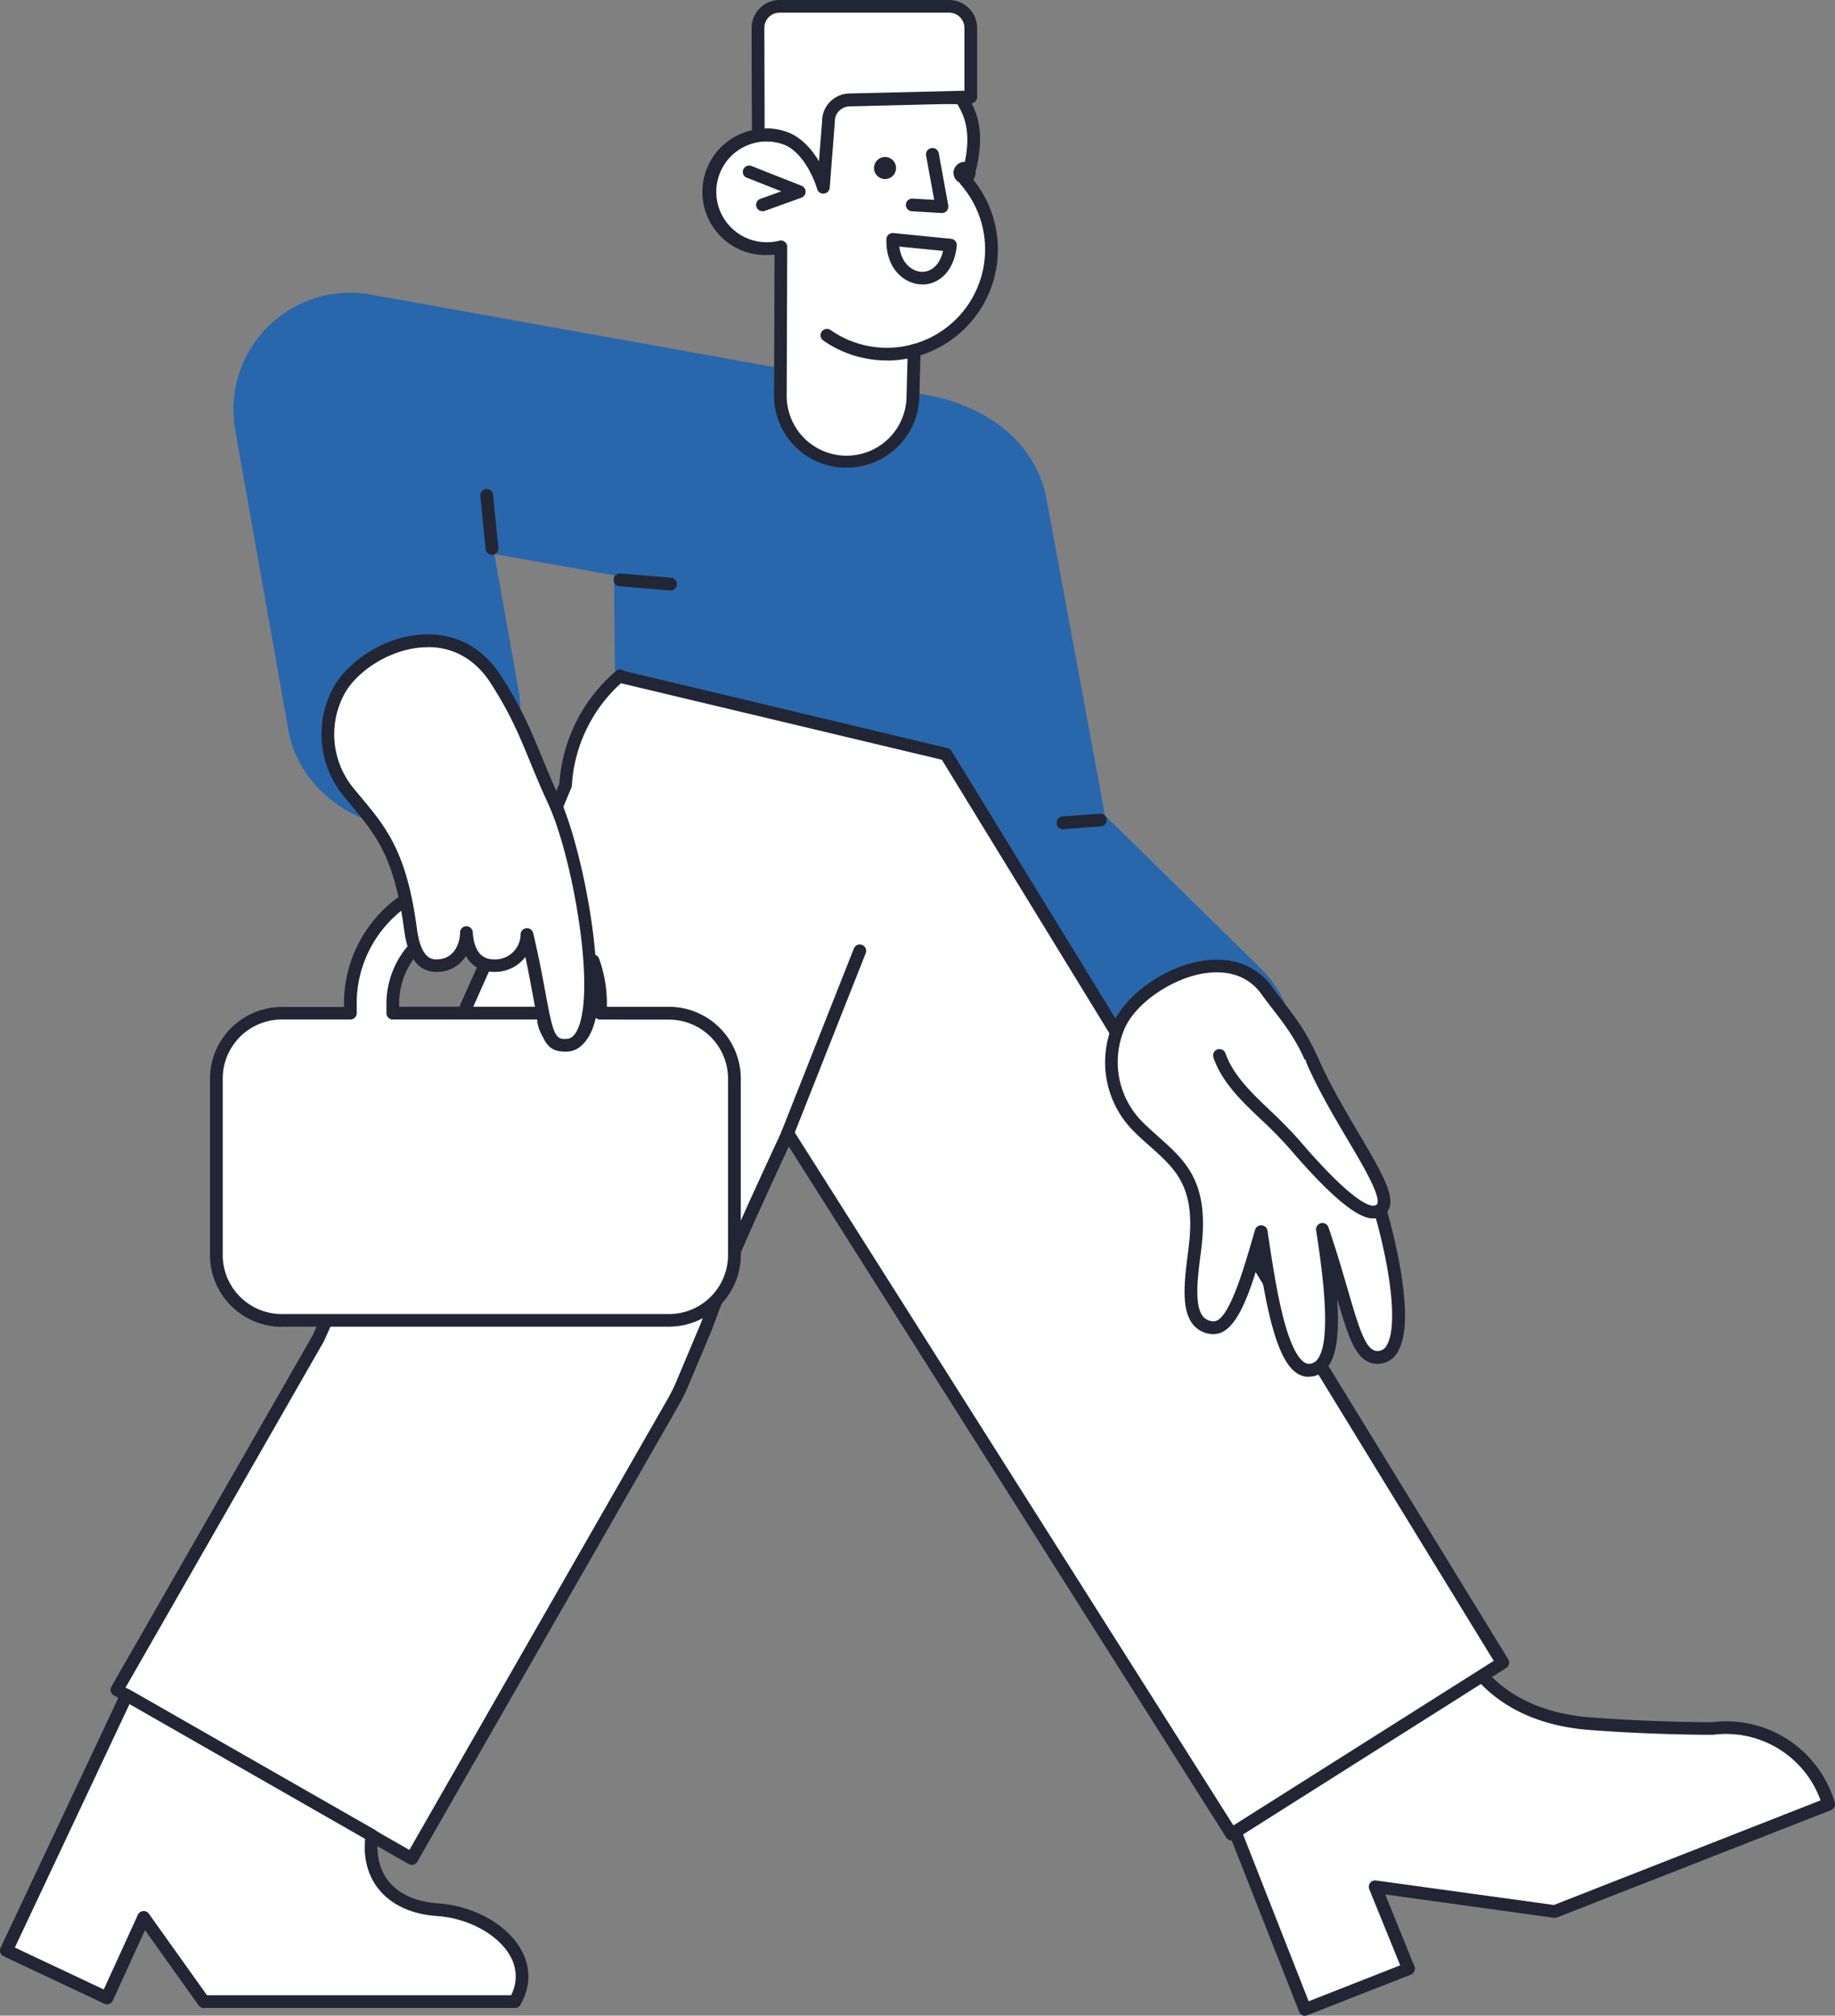 <svg id="Layer_1" data-name="Layer 1" xmlns="http://www.w3.org/2000/svg" viewBox="0 0 663.31 728.72"><rect x="0" y="0" width="663.31" height="728.72" fill="#808080" stroke="none"/><defs><style>.cls-1{fill:#2867ac;}.cls-2{fill:#fff;}.cls-3{fill:#222533;}</style></defs><title>sabeghe kar</title><path class="cls-1" d="M196.31,89.83,215.59,198.6c2.63,14.88,14.22,26.81,27.63,32-2.08-2.6-4.58-6.35-6.91-9.21-8.22-10.38-10.53-23.51-4.22-35.16,8.33-15.24,41-29,53.48-9.36a200.6,200.6,0,0,1,12.76,23.79,41.89,41.89,0,0,0,.42-16.8h0L290,134.7l43.22,7.72.39,34.88,117.88,28.13L515.3,309.59c.3-.93.63-1.84,1-2.75,6.82-16,38-32.78,52.31-14.5a174.67,174.67,0,0,1,10.2,14.58A42.21,42.21,0,0,0,566.9,284.4l-56.16-55.13L489.82,116c-5-29.59-34.91-37.27-42-38.48L439.47,76c-.76,9.35-7.6,26.49-24.66,23.66C391.49,95.83,392,80.45,391.52,67.21c-9.2-1.69-146.19-26.29-146.19-26.29a42.21,42.21,0,0,0-49,48.91Z" transform="translate(-111.31 65.58)"/><path class="cls-2" d="M647,540.29c9.67,10.68,23.37,16.13,39.22,17.34,24,1.82,44.08,1.72,44.08,1.72a38.76,38.76,0,0,1,42,27.35l-99,38.79-64.88-9,12.06,29.64-37.4,14.66L557.93,597" transform="translate(-111.31 65.58)"/><path class="cls-3" d="M583.05,663.14a2.2,2.2,0,0,0,.84-.16l37.39-14.66a2.3,2.3,0,0,0,1.31-3v0l-10.55-26L673,627.77a2.38,2.38,0,0,0,1.15-.14l99-38.78a2.32,2.32,0,0,0,1.37-2.81,40.94,40.94,0,0,0-44.36-29c-1.79,0-21.16,0-43.76-1.72-16.15-1.22-28.83-6.81-37.69-16.59a2.3,2.3,0,1,0-3.44,3l0,.05c9.67,10.68,23.38,16.77,40.75,18.09,23.8,1.81,44.07,1.73,44.26,1.73h.28a36.31,36.31,0,0,1,38.84,23.71L673,623.13l-64.28-8.86a2.3,2.3,0,0,0-2.6,2,2.26,2.26,0,0,0,.15,1.18l11.18,27.49-33.09,13-24.28-61.75a2.3,2.3,0,1,0-4.28,1.69l25.13,63.87a2.28,2.28,0,0,0,2.13,1.46Z" transform="translate(-111.31 65.58)"/><path class="cls-2" d="M226.36,418.23l85.09-190.56,1.39-2.38,2.93-7a56.07,56.07,0,0,1,19.6-39.56V179l3.88.92,114,27.21L517,311.25l73.59,120.19L654.42,535.6l-98,61.95-148-233.82-12.4-19.59h0s-13.89,29.78-19.27,42.54L366.65,414l-1.7,4-7,16.62a61.13,61.13,0,0,1-3.31,6.69l-94.49,165-106.6-61Z" transform="translate(-111.31 65.58)"/><path class="cls-3" d="M260.15,608.65a2.32,2.32,0,0,0,2-1.16l94.48-165a63.94,63.94,0,0,0,3.44-6.94l8.69-20.67a.36.36,0,0,0,0-.09L379,387.52c4.17-9.88,13.52-30.15,17.44-38.59l10.14,16,148,233.82a2.31,2.31,0,0,0,3.18.71h0l98-62a2.32,2.32,0,0,0,.74-3.15L455.23,205.88a2.32,2.32,0,0,0-1.43-1l-117-27.92a2.91,2.91,0,0,0-.42-.25,2.31,2.31,0,0,0-2.46.35A58.74,58.74,0,0,0,313.5,217.8l-2.73,6.46-1.31,2.25-.12.23-85,190.45-72.76,127a2.3,2.3,0,0,0,.85,3.14l106.61,61a2.3,2.3,0,0,0,1.14.31ZM364.51,413.16l-8.69,20.62a60.27,60.27,0,0,1-3.18,6.45l-93.35,163-102.6-58.7,71.66-125.13.11-.21,85-190.45,1.32-2.28c0-.08.09-.17.13-.26l2.93-7a2.61,2.61,0,0,0,.18-.77,54.16,54.16,0,0,1,17.75-37l116,27.66L651.26,534.87l-94.1,59.5L410.41,362.5,398,342.92a2.3,2.3,0,0,0-4,.25c-.14.3-14,30-19.3,42.62a.36.36,0,0,0,0,.09Z" transform="translate(-111.31 65.58)"/><path class="cls-2" d="M388.51-16.74A20.71,20.71,0,0,1,407.35-4.13a31,31,0,0,1,1.9-18.14,29.11,29.11,0,0,1,5.47-8.2l31.7-.12,12.31.42c3.22,5,5.67,10.75,4.11,21.09a37.72,37.72,0,0,1-2.39,8.8,37.87,37.87,0,0,1-18.66,61.41l-.45,16.73a24,24,0,0,1-24.57,23.31h0a23.94,23.94,0,0,1-23.31-24l.17-53.54a18.92,18.92,0,0,1-5.08.63,20.52,20.52,0,1,1,0-41Z" transform="translate(-111.31 65.58)"/><path class="cls-3" d="M417.38,103.48a26.26,26.26,0,0,0,26.26-25.55l.4-15.06a40.15,40.15,0,0,0,19-63.58,40.64,40.64,0,0,0,2-8C466.79-20,464-26.29,460.65-31.41a2.32,2.32,0,0,0-1.86-1.05l-12.31-.42h-.09l-31.7.13A2.27,2.27,0,0,0,413-32a31,31,0,0,0-8.49,19.72,22.65,22.65,0,0,0-16-6.73,22.82,22.82,0,1,0,0,45.63h0a25.57,25.57,0,0,0,2.77-.15l-.17,50.75a26.1,26.1,0,0,0,25.56,26.28Zm40-131.39c2.87,4.74,4.43,9.88,3.14,18.49a35.48,35.48,0,0,1-2.24,8.28,2.27,2.27,0,0,0,.39,2.38,35.57,35.57,0,0,1-17.53,57.68,2.31,2.31,0,0,0-1.7,2.16L439,77.81a21.66,21.66,0,0,1-43.32-.6l.19-53.54a2.31,2.31,0,0,0-2.29-2.31,2.37,2.37,0,0,0-.65.09,16.27,16.27,0,0,1-4.44.54A18.21,18.21,0,1,1,405.26-3.2a2.29,2.29,0,0,0,3,1.2,2.28,2.28,0,0,0,1.35-2.53,28.91,28.91,0,0,1,1.74-16.79,27,27,0,0,1,4.38-6.83l30.64-.12Z" transform="translate(-111.31 65.58)"/><path class="cls-2" d="M325.7,281.82a45.27,45.27,0,0,1,2.68,16v2.92h24.79a23.63,23.63,0,0,1,23.63,23.63v63.78a23.63,23.63,0,0,1-23.63,23.63h-140a23.64,23.64,0,0,1-23.64-23.63V324.34a23.65,23.65,0,0,1,23.64-23.63h24.79v-4.1a45.15,45.15,0,0,1,20.24-37.08L262.3,276a29.71,29.71,0,0,0-9,21.83v2.92h54.41s-.87,10.71,9,10.78C327.87,311.57,325.7,281.82,325.7,281.82Z" transform="translate(-111.31 65.58)"/><path class="cls-3" d="M213.15,414.05h140a26,26,0,0,0,25.94-25.93V324.34a26,26,0,0,0-25.94-25.93H330.68v-.62A47.3,47.3,0,0,0,327.86,281a2.3,2.3,0,0,0-4.46.95c.41,5.6.48,21.18-4,26a3.45,3.45,0,0,1-2.61,1.22h0a6.23,6.23,0,0,1-4.8-1.81c-2.21-2.38-1.94-6.46-1.94-6.49a2.31,2.31,0,0,0-2.13-2.48H255.6v-.63a27.28,27.28,0,0,1,8.31-20.18,2.34,2.34,0,0,0,.63-2.21L260.42,259a2.3,2.3,0,0,0-2.79-1.67,2.12,2.12,0,0,0-.72.32,47.5,47.5,0,0,0-21.26,39v1.83h-22.5a26,26,0,0,0-25.94,25.93v63.78a26,26,0,0,0,25.94,25.92Zm140-111a21.36,21.36,0,0,1,21.33,21.33v63.78a21.36,21.36,0,0,1-21.33,21.33h-140a21.36,21.36,0,0,1-21.33-21.33V324.34A21.36,21.36,0,0,1,213.15,303h24.79a2.3,2.3,0,0,0,2.31-2.3v-4.1a42.83,42.83,0,0,1,16.52-33.23l3,11.88A32.27,32.27,0,0,0,251,297.83v2.88a2.3,2.3,0,0,0,2.31,2.3h52.17a13.08,13.08,0,0,0,3,7.48,10.75,10.75,0,0,0,8.19,3.31,8,8,0,0,0,6-2.67c1.94-2.07,3.22-5.25,4-8.75a2.35,2.35,0,0,0,1.61.65Z" transform="translate(-111.31 65.58)"/><path class="cls-2" d="M245.77,598c-2,14.19,6,25.58,23.84,26.84,19,1.34,37.28,16.55,27.83,33.2H184.93l-21.69-30.44-13.3,29.12-36.33-17.14,43.49-92.31Z" transform="translate(-111.31 65.58)"/><path class="cls-3" d="M184.93,660.36H297.44a2.32,2.32,0,0,0,2-1.17c3.67-6.48,3.83-13.24.45-19.55-5-9.3-17.09-16.16-30.13-17.08-8-.56-14.15-3.3-17.9-7.93-3.41-4.21-4.73-9.85-3.82-16.3a2.32,2.32,0,0,0-1.14-2.32l-88.67-50.72a2.3,2.3,0,0,0-3.14.85l-.08.16-43.49,92.31a2.29,2.29,0,0,0,1.1,3.06L149,658.81a2.31,2.31,0,0,0,3.07-1.1v0l11.65-25.49,19.38,27.19a2.29,2.29,0,0,0,1.87,1Zm111.12-4.61H186.12l-21-29.46a2.29,2.29,0,0,0-3.21-.54,2.34,2.34,0,0,0-.76.92l-12.33,27-32.14-15.16,41.44-88,85.18,48.73c-.67,7.11,1,13.4,5,18.28,4.57,5.64,11.89,9,21.16,9.62,11.33.8,22.19,6.83,26.39,14.66A14.56,14.56,0,0,1,296.05,655.75Z" transform="translate(-111.31 65.58)"/><path class="cls-3" d="M431.82,64.77a40.32,40.32,0,0,0,11.39-1.64,2.3,2.3,0,0,0-1.29-4.42,35.48,35.48,0,0,1-30.41-5,2.31,2.31,0,0,0-2.64,3.79,40.07,40.07,0,0,0,22.95,7.23Z" transform="translate(-111.31 65.58)"/><path class="cls-3" d="M451.79,11.44a2.3,2.3,0,0,0,2.3-2.3,2,2,0,0,0,0-.42l-3.46-19A2.31,2.31,0,0,0,447.86-12a2.3,2.3,0,0,0-1.8,2.59L449,6.67l-7.81-.45a2.29,2.29,0,1,0-.27,4.58h0l10.73.63Z" transform="translate(-111.31 65.58)"/><circle class="cls-3" cx="319.92" cy="60.75" r="3.99"/><circle class="cls-3" cx="348.66" cy="62.5" r="3.99"/><path class="cls-3" d="M386.94,10.82a2.29,2.29,0,0,0,.78-.14L401,5.89a2.3,2.3,0,0,0,.07-4.3L383-5.55a2.3,2.3,0,0,0-3,1.24,2.3,2.3,0,0,0,1.24,3l.08,0,12.41,4.9-7.56,2.72a2.3,2.3,0,0,0,.78,4.47Z" transform="translate(-111.31 65.58)"/><path class="cls-3" d="M444.7,37.28c5.58,0,11.42-4.22,12.46-14a2.31,2.31,0,0,0-2.05-2.53h0l-20.87-2.07a2.29,2.29,0,0,0-2.51,2.06.86.86,0,0,0,0,.16c-.3,10.15,5.94,15.89,12.26,16.32l.74,0Zm7.5-12.15c-1.32,5.82-4.95,7.74-7.93,7.54-3.62-.25-7.2-3.43-7.87-9.1Z" transform="translate(-111.31 65.58)"/><path class="cls-2" d="M385.4-16.69a21.54,21.54,0,0,1,10.3,1.24c9.55,4.15,13.23,17.54,13.23,17.54l1.84-23.62a7.73,7.73,0,0,1,7.52-7.89l43.92-1.09v-25a7.82,7.82,0,0,0-7.82-7.81H393.1a7.81,7.81,0,0,0-7.81,7.78s.13,38.39.11,38.81Z" transform="translate(-111.31 65.58)"/><path class="cls-3" d="M408.93,4.4h.23a2.3,2.3,0,0,0,2.07-2.11l1.84-23.62a1.77,1.77,0,0,0,0-.23,5.44,5.44,0,0,1,5.28-5.55l43.92-1.09a2.29,2.29,0,0,0,2.24-2.3v-25A10.14,10.14,0,0,0,454.4-65.58H393.1A10.13,10.13,0,0,0,383-55.51c0,13,.12,37.9.1,38.76A2.19,2.19,0,0,0,383.8-15a2.28,2.28,0,0,0,1.83.6l.11,0a18.32,18.32,0,0,1,9,1.07c8.41,3.66,11.9,15.93,11.94,16.05a2.29,2.29,0,0,0,2.21,1.7Zm-.46-26L407.35-7.24c-2.32-3.93-5.79-8.18-10.73-10.32a21.8,21.8,0,0,0-8.92-1.59c0-6.18-.06-22.37-.1-36.36A5.51,5.51,0,0,1,393.11-61h61.3a5.51,5.51,0,0,1,5.51,5.51v22.71l-41.67,1a10.06,10.06,0,0,0-9.78,10.12Z" transform="translate(-111.31 65.58)"/><path class="cls-2" d="M585.64,317.72c-5-11.84-11-17.75-16.88-26-14.32-18.28-46.19-2.26-53,13.71a33,33,0,0,0,6.63,35.81c11.82,11.94,24,16.43,21.14,42.79-1.29,11.89-5,29.51,6.25,30.32,7.83.57,13.05-19.84,17.45-34.75,3.27,22.11,7.59,51.07,17.66,50.18s8.9-22.25,4.46-50.86C599.72,409.46,601,427,610.57,425c10-2.09,6.65-28.34-.18-52.54" transform="translate(-111.31 65.58)"/><path class="cls-3" d="M584.39,432.11l.7,0a8.42,8.42,0,0,0,6.07-3.34c3.2-4.09,4.37-11.73,3.51-24.74,2.12,7.22,3.88,13,5.89,16.86,1,1.92,4,7.76,10.49,6.41a8.24,8.24,0,0,0,5.47-4.06c6.53-10.75-.56-39.49-3.9-51.35a2.31,2.31,0,0,0-4.45,1.21s0,0,0,0c6.43,22.79,8.16,41.52,4.4,47.72a3.75,3.75,0,0,1-2.47,1.94c-4.67,1-7-6.15-11.68-22.37-1.89-6.45-4-13.77-6.89-22.21a2.3,2.3,0,0,0-4.46,1.08c2.62,16.92,5.53,40.15.46,46.63a3.94,3.94,0,0,1-2.84,1.6c-1.77.15-5.28-1.56-9-14.79-2.73-9.82-4.66-22.91-6.22-33.44A2.31,2.31,0,0,0,565,379c-.36,1.22-.72,2.47-1.1,3.75-3.24,11.12-8.66,29.75-14,29.36a5,5,0,0,1-3.72-1.74c-3.17-3.87-2-13.67-1-21.54.2-1.56.39-3.07.54-4.49,2.46-22.79-5.89-30.24-15.56-38.86-2-1.82-4.15-3.7-6.23-5.8a30.69,30.69,0,0,1-6.15-33.29c4-9.37,17.56-18.62,29.62-20.2,5.77-.75,13.81-.16,19.42,7,1.54,2.17,3.11,4.2,4.62,6.15,4.32,5.6,8.41,10.89,12,19.37a2.3,2.3,0,1,0,4.27-1.73l0-.06c-3.81-9-8.27-14.81-12.58-20.39-1.5-1.94-3-3.94-4.54-6.06l-.06-.08c-5.42-6.92-13.84-10-23.69-8.74-13.69,1.8-28.61,12.1-33.25,23a35.3,35.3,0,0,0,7.1,38.32c2.2,2.23,4.36,4.15,6.45,6,9.08,8.1,16.25,14.49,14,34.93-.15,1.4-.34,2.89-.53,4.42-1.15,9.2-2.46,19.63,2,25a9.49,9.49,0,0,0,6.95,3.41,4.1,4.1,0,0,0,.5,0c7.6,0,12.24-12.6,16.4-26.48,3.88,24.35,8.29,41.92,17.84,41.92Z" transform="translate(-111.31 65.58)"/><path class="cls-2" d="M552.13,316c4.54,12.73,17.28,20.66,27.26,32.32,13.82,16.11,24.2,25.17,29.11,24.18,11.29-2.3-11.29-28.3-22.86-54.82" transform="translate(-111.31 65.58)"/><path class="cls-3" d="M607.7,374.92a6.36,6.36,0,0,0,5.64-3.38c2.17-4.89-2.25-12.77-10.92-27.43-4.94-8.36-10.53-17.81-14.67-27.31a2.3,2.3,0,1,0-4.22,1.84h0c4.25,9.76,9.92,19.35,14.93,27.81,5.62,9.5,12,20.28,10.67,23.23,0,.11-.19.42-1.09.61-1.36.28-7.33-.61-26.9-23.43-3.38-3.83-7-7.48-10.7-10.95-6.84-6.53-13.3-12.69-16.14-20.64a2.3,2.3,0,0,0-4.36,1.47l0,.07c3.2,9,10,15.51,17.29,22.42a146.64,146.64,0,0,1,10.39,10.62c18.36,21.42,26.05,25.07,30.06,25.07Z" transform="translate(-111.31 65.58)"/><path class="cls-2" d="M233.84,184.09A33,33,0,0,0,237,220.38c10.62,13.05,18.79,20.18,22.75,50.1,1.58,11.85,6.34,13.24,10,13,7.83-.41,10.17-7.67,10.17-11.89.55,7.4,3.66,12.27,10.95,11.89a11.45,11.45,0,0,0,10.95-11.26c7.39,31.4,5.18,41.05,14.91,40,16.06-1.75,4.74-66.93-5.24-88.41-7.6-16.41-10.23-27-20.46-43.05C274.46,154.17,242.17,168.85,233.84,184.09Z" transform="translate(-111.31 65.58)"/><path class="cls-3" d="M315.25,314.64a13.57,13.57,0,0,0,1.69-.1c1.94-.21,4.67-1.23,6.74-4.9,8.72-15.44-1.58-68.35-10.15-86.78-2.44-5.29-4.36-9.94-6.22-14.45-3.79-9.19-7.36-17.87-14.38-28.86-8.35-13.44-19.78-16-27.88-15.78-15,.41-28.31,10.2-33.23,19.2h0a35.28,35.28,0,0,0,3.37,38.82c1.05,1.29,2.05,2.5,3,3.68,9.13,11,15.74,18.91,19.23,45.3,1.37,10.34,5.53,15.4,12.38,15a12,12,0,0,0,9.93-5.77c2.88,5.21,7.88,5.94,11.19,5.77a13.71,13.71,0,0,0,10.3-5.39c1.17,5.49,2,10.17,2.76,14.16,2.47,13.44,3.69,20.05,11.23,20.05ZM266,168.36c6.84,0,16.13,2.47,23.07,13.65,6.81,10.66,10.15,18.77,14,28.16,1.87,4.55,3.81,9.25,6.3,14.63,9,19.35,17.79,69.33,10.31,82.58-1.34,2.37-2.76,2.53-3.23,2.58-4.36.47-5.1-1-7.89-16.19-1.06-5.78-2.39-13-4.52-22a2.3,2.3,0,0,0-4.54.49,9.17,9.17,0,0,1-8.76,9c-3.35.17-7.87-.65-8.54-9.76a2.3,2.3,0,0,0-4.6.17c0,3.16-1.67,9.26-8,9.59-1.81.09-6.07.32-7.58-11.05-3.67-27.71-11-36.5-20.26-47.63-1-1.17-2-2.37-3-3.62a30.71,30.71,0,0,1-2.91-33.74c4.37-8,16.53-16.45,29.32-16.81l.79,0Z" transform="translate(-111.31 65.58)"/><path class="cls-3" d="M495.62,234.18h.17l13.43-1a2.3,2.3,0,1,0-.33-4.59l-13.43,1a2.3,2.3,0,0,0,.16,4.6Z" transform="translate(-111.31 65.58)"/><path class="cls-3" d="M353.6,147.89a2.3,2.3,0,0,0,.19-4.6l-18.16-1.53a2.3,2.3,0,0,0-.38,4.59l18.15,1.53Z" transform="translate(-111.31 65.58)"/><path class="cls-3" d="M289.15,135h.23a2.31,2.31,0,0,0,2.07-2.52l-1.92-19.18a2.3,2.3,0,0,0-4.58.46h0L286.87,133A2.29,2.29,0,0,0,289.15,135Z" transform="translate(-111.31 65.58)"/><path class="cls-2" d="M396,344.2l26.1-66" transform="translate(-111.31 65.58)"/><path class="cls-3" d="M396,346.5a2.31,2.31,0,0,0,2.14-1.46l26.1-66a2.3,2.3,0,1,0-4.28-1.69l-26.1,66a2.3,2.3,0,0,0,1.29,3,2.72,2.72,0,0,0,.85.16Z" transform="translate(-111.31 65.58)"/></svg>